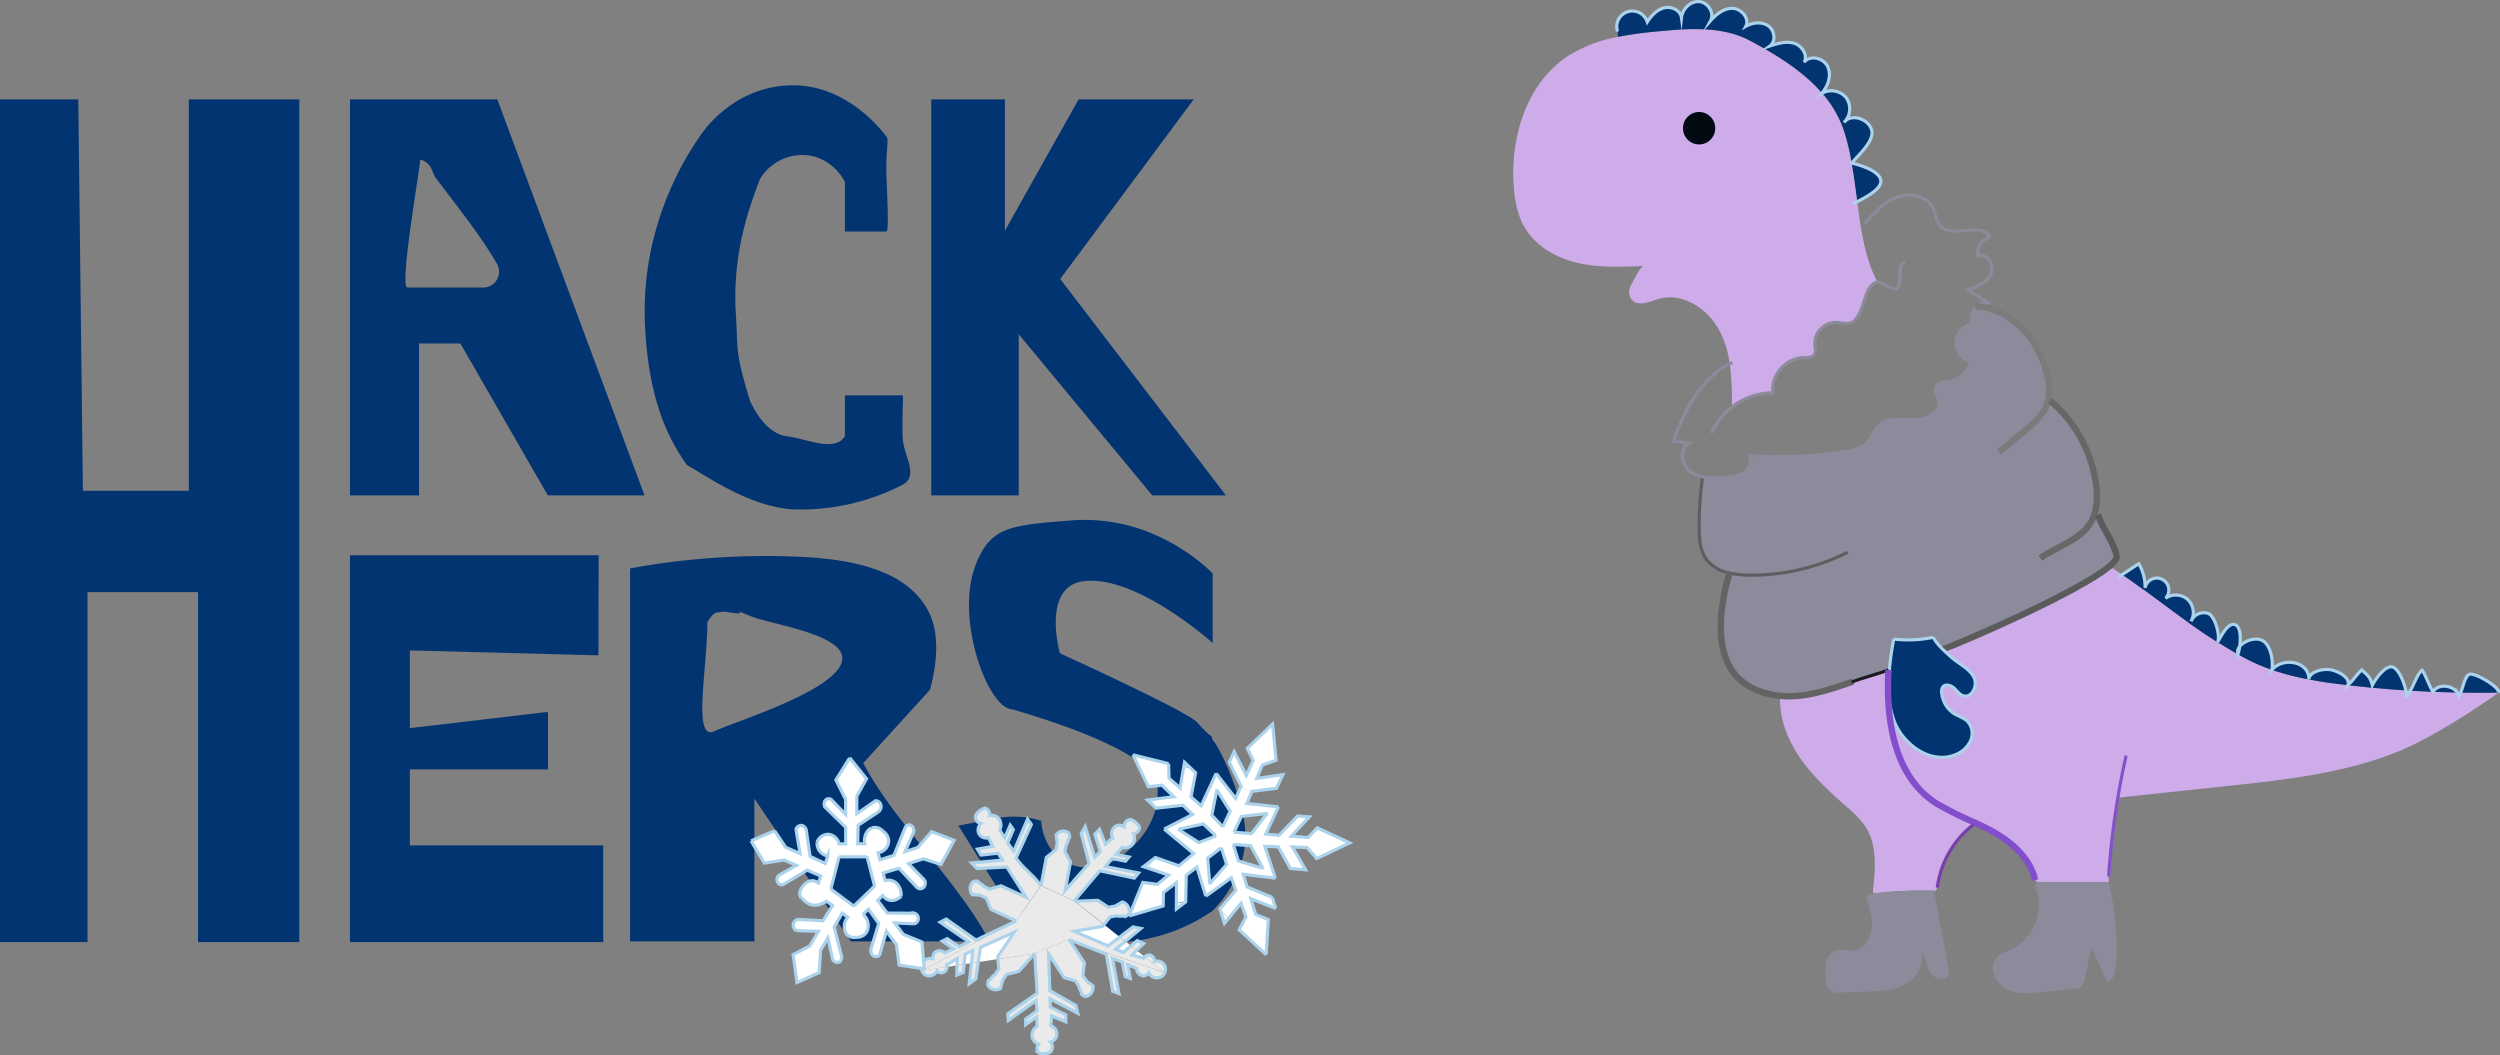 <svg id="Layer_1" data-name="Layer 1" xmlns="http://www.w3.org/2000/svg" viewBox="0 0 786.81 332.11"><rect x="0" y="0" width="786.81" height="332.11" fill="#808080" stroke="none"/><defs><style>.cls-1{fill:#033472;}.cls-2,.cls-4{fill:#fff;}.cls-2{stroke:#000;}.cls-10,.cls-11,.cls-12,.cls-13,.cls-14,.cls-15,.cls-16,.cls-17,.cls-18,.cls-19,.cls-2,.cls-5{stroke-miterlimit:10;}.cls-3{fill:#eaeaea;}.cls-10,.cls-11,.cls-12,.cls-13,.cls-14,.cls-15,.cls-16,.cls-17,.cls-18,.cls-19,.cls-5{fill:none;}.cls-5{stroke:#acd3ec;}.cls-6{fill:#1b1464;}.cls-7{fill:#ceacea;}.cls-8{fill:#acd3ec;}.cls-9{fill:#8b8b9b;}.cls-10{stroke:#8b8b9b;}.cls-11{stroke:#5e5e60;}.cls-12{stroke:#636363;}.cls-12,.cls-13,.cls-14,.cls-15,.cls-17{stroke-width:2px;}.cls-13{stroke:#7b7b7c;}.cls-14{stroke:#676768;}.cls-15{stroke:#5b5b5b;}.cls-16{stroke:#1b1b20;}.cls-17{stroke:#824ecc;}.cls-18{stroke:#783faa;}.cls-19{stroke:#8650cc;}.cls-20{fill:#010911;}</style></defs><title>Logo</title><polygon class="cls-1" points="0 31.28 0 296.5 27.54 296.5 27.54 186.36 62.32 186.36 62.32 296.5 94.2 296.5 94.2 31.28 59.42 31.28 59.42 154.47 26.09 154.47 24.64 31.28 0 31.28"/><path class="cls-1" d="M313.74,73.54H267.37V198.18H289.1V150.35h13l27.54,47.83h30.43Zm-4.5,59.21H285.46c-2.71,0,4-37.55,4-40.25h0c0-5.17-2.55-3.11,0,0a5.19,5.19,0,0,1,3.65,3.14c.3.73.62,1.45.94,2.16,6.66,9,13.87,17.71,19.55,27.43A5,5,0,0,1,309.24,132.76Z" transform="translate(-157.22 -42.26)"/><polygon class="cls-1" points="293.09 31.28 293.09 155.92 320.62 155.92 320.62 105.2 362.65 155.92 385.84 155.92 333.67 87.81 375.69 31.28 339.46 31.28 316.27 72.59 316.27 31.28 293.09 31.28"/><polygon class="cls-1" points="110.14 187.81 110.14 296.5 189.85 296.5 189.85 266.07 128.99 266.07 128.99 242.15 172.46 242.15 172.46 224.04 128.99 229.15 128.99 204.7 188.34 206.26 188.41 174.76 110.14 174.76 110.14 187.81"/><path class="cls-1" d="M428.9,282.41l21-23.05c1.47-5.39,3.67-16-.18-24.1-6.92-14.47-26.6-17.19-41.73-17.81a236.74,236.74,0,0,0-52.47,3.7V338.54h39.13V293.61L425,338.54h43.68C458.9,319.83,438.73,301.12,428.9,282.41Zm-46.9-10c-9.08,4.08,2-36.7-4.05-45.07-5.54-7.68-3,25.76-2.35,16.56.09-1.33-1.34,10-.6,9.2-.36-3.09,4.74-19,8.49-18.08a5.83,5.83,0,0,1,2.64-.14c8.86,1.6-.92-2.08,7.45,1.34,6.23,2.54,28.89,5.61,28.73,13.26C422.13,259,389.7,268.94,382,272.4Z" transform="translate(-157.22 -42.26)"/><path class="cls-1" d="M436.93,224.27" transform="translate(-157.22 -42.26)"/><path class="cls-1" d="M423.13,115.14h13.11c.63-.44.4-7,0-16.57-.36-8.7.85-12.66,0-13.25C434.8,83.37,424,69.18,406.94,69.11c-19.2-.08-29.15,15.5-29.58,16.21-5.06,7.34-18.3,28.66-17.18,58.36,1,25.44,8,37.44,13.27,45,5.35,2.78,20,13.62,34.44,13.92a69.69,69.69,0,0,0,33.4-7.78c5.38-2.9.1-9.33,0-15.24-.15-9.08.34-12.71,0-12.89H423.13v12.89c-3.31,5.17-12.18.69-18.13,0-7.28-.85-11.23-10.26-11.68-11-4.86-15.84-3.78-15.9-4.51-27.68-1.16-18.58,4.14-33.4,7.63-42.35a15.53,15.53,0,0,1,15.27-7.37c7.68,1.07,11.14,7.74,11.42,8.29Z" transform="translate(-157.22 -42.26)"/><path class="cls-1" d="M538.87,244.65V222.73c-2.39-2.4-19.08-18.58-44.27-16.69-20,1.5-25.21,2.29-29.89,12.91-7.47,17,3.31,46.46,11.16,46.56.66.34,44.64,12.1,45.63,24.37.95,11.78-8,19-8.68,19.55-6,6.26-15,7.53-21.08,3.67-6.27-4-6.79-11.64-6.84-12.51a28.28,28.28,0,0,0-13.82-.82l-12.23,2.33,14.54,23.3c4.23,3,16,12.31,29.51,13.37a56.19,56.19,0,0,0,36-9.9c1.27-1.23,12.32-12.36,9.92-28-1.53-10-7.86-23.81-10.1-25.89,0-1.52,0,0-4.72-5.36-3.07-3.49-43.21-21.76-43.21-21.76s-5.93-20.95,7.49-22.68C514.28,223.1,537.6,243.39,538.87,244.65Z" transform="translate(-157.22 -42.26)"/><path class="cls-2" d="M274.17,450" transform="translate(-157.22 -42.26)"/><path class="cls-3" d="M523.8,348.42h0a2.8,2.8,0,0,1-5.06,0,2.29,2.29,0,0,1-1.65,1A2.51,2.51,0,0,1,514.9,347l-2.77-1.17.82,4.4-1.64-.64-.85-4.58-3.12-1.12L509.4,355l-2-.76-2-11.65-11.7-4.6,30,10.42,0,0Z" transform="translate(-157.22 -42.26)"/><path class="cls-3" d="M523.75,346.1a3,3,0,0,1,0,2.32l0,0-6.28-5a1.75,1.75,0,0,1,1.58-.56,1.87,1.87,0,0,1,1.46,2A2.77,2.77,0,0,1,523.75,346.1Z" transform="translate(-157.22 -42.26)"/><path class="cls-4" d="M523.8,348.42v0l0,0Z" transform="translate(-157.22 -42.26)"/><path class="cls-3" d="M523.76,348.4l-30-10.42-.07-.1-10.8,4.47L471.3,344.1l-.07-.75,5.24-7.7-10.67,4.76q-.34,2.32-.68,4.63l-2.17.33.42-3.89-2.42,1.07-.29,3.17-2.23.34.05-2.08-3.35,2a1.88,1.88,0,0,1,.09.58l-7.85,1.2L477,332.11,484.85,321l10.55,4.86,9.23,7.34-.46.58-8.89,1.56,10.67,4.56,3.63-2.77,1.74,1.38-3,2.44,2.42,1,2.37-2,1.78,1.42-1.46,1.43,3.68,1.09a2.09,2.09,0,0,1,.33-.48Z" transform="translate(-157.22 -42.26)"/><path class="cls-4" d="M514.92,341.38l2.56,2a2.09,2.09,0,0,0-.33.48l-3.68-1.09Z" transform="translate(-157.22 -42.26)"/><polygon class="cls-3" points="359.89 296.97 357.7 299.12 355.92 297.7 357.87 296.04 359.89 296.97"/><path class="cls-3" d="M516.26,334.41l-4.95,4.1-1.74-1.38,4.19-3.19Z" transform="translate(-157.22 -42.26)"/><polygon class="cls-4" points="355.92 297.7 353.55 299.74 351.13 298.69 354.09 296.25 355.92 297.7"/><path class="cls-3" d="M515.56,317.09l-1.34,1.62-10.87-2.32-8,9.46L484.85,321h0l1.68-8.91,3-2.36.41-2.17L489.6,305a2.81,2.81,0,0,1,2.94-1.11c1.1.28,1.18.72,1.36,1.89-.63.61-.5,1.73-1.13,2.34l-.41,2.17,1.78,3.3-1.68,8.91L500,314l-2.5-9.42,1.27-2.19,3,9.7,1.73-1.91-1.73-5.35,1.5-1.57,1.86,4.67,2.26-2a2.86,2.86,0,0,1,.82-3.59,2.48,2.48,0,0,1,2.75.1,2.29,2.29,0,0,1,1.77-2.25c1.12-.18,3.12,1.85,3.11,2.58a2,2,0,0,1-1.86,1.88,3.44,3.44,0,0,1-.07,2.94,3,3,0,0,1-3.48,1.36l-2,2.21,4.13.81-1.11,1.32-4.3-.84-2,2.55Z" transform="translate(-157.22 -42.26)"/><path class="cls-3" d="M512.58,328.62c.16,1.21-.23,1.45-1.25,2.05-.81-.41-1.79.13-2.6-.28l-2.16.38-1.93,2.41-9.23-7.34,7.32-.29,3.31,2.18,2.16-.38,2.25-1.3A3.08,3.08,0,0,1,512.58,328.62Z" transform="translate(-157.22 -42.26)"/><path class="cls-4" d="M509.57,337.12l-3.63,2.77-10.67-4.56,8.89-1.56.46-.58Z" transform="translate(-157.22 -42.26)"/><path class="cls-3" d="M493.71,338l4.82,7.34L498,349.2,499.2,351l2,1.52a3,3,0,0,1-1.32,3c-1,.63-1.32.37-2.25-.31,0-.9-.83-1.57-.8-2.47l-1.19-1.81-3.51-1-4.89-7.44.39,11.52,8.2,4.69.6,2.47-8.72-4.55.07,2.61,4.88,2.43,0,2.21L488.17,362l-.24,3.07a2.76,2.76,0,0,1,1.87,3.11,2.66,2.66,0,0,1-2,2,2.35,2.35,0,0,1,.29,2.88c-.66,1-3.47,1-4,.52a2.06,2.06,0,0,1,0-2.69,3.18,3.18,0,0,1-2-2.09,3.28,3.28,0,0,1,1.54-3.53c0-1-.08-2-.12-3l-3.48,2.5L480,363l3.62-2.6-.31-3.28-8.77,6.32-.16-2.12,9.28-6.47q-.41-6.25-.82-12.49l10.8-4.47Z" transform="translate(-157.22 -42.26)"/><path class="cls-3" d="M482.85,342.34l-5,5.64-3.83.95-1.27,1.87-.7,2.58a2.92,2.92,0,0,1-3.25-.19c-.94-.73-.83-1.18-.52-2.36.85-.31,1.18-1.42,2-1.73l1.27-1.87-.28-3.12Z" transform="translate(-157.22 -42.26)"/><path class="cls-3" d="M484.85,321,477,332.11l-7.92-3.65-1.49-3.58-1.92-.89-2.48-.19a3.05,3.05,0,0,1-.35-3.23c.51-1.06,1-1,2.08-1,.42.77,1.5.88,1.92,1.66l1.92.89,3.5-1.08,7.92,3.65-6.09-9.56-9.38.49-1.74-1.77,9.76-.9-1.37-2.17-5.4.59-1.12-1.87,4.8-.87-1.33-2.73a2.6,2.6,0,0,1-3.16-1.62,2.79,2.79,0,0,1,.74-2.78,2.24,2.24,0,0,1-1.68-2.28c.09-1.17,2.45-2.77,3.14-2.6a2,2,0,0,1,1.31,2.31,3,3,0,0,1,2.72.71,3.3,3.3,0,0,1,.45,3.83l1.6,2.48,1.73-4,1,1.42-1.8,4.18,1.9,2.61,4.36-10.13,1.2,1.71L477,312.3c2.32,3.38,5.48,5.32,7.8,8.69h0Z" transform="translate(-157.22 -42.26)"/><path class="cls-4" d="M476.47,335.65l-5.24,7.7.07.75-6.18.94q.34-2.32.68-4.63Z" transform="translate(-157.22 -42.26)"/><path class="cls-3" d="M477,332.11l-29.6,15.63h-.07a3.24,3.24,0,0,1,1.08-3.35,2.9,2.9,0,0,1,2.46-.43,2.49,2.49,0,0,1,.5-1.91,2.4,2.4,0,0,1,3.25.05l2.77-1.25-3.59-2.45,1.59-.77,3.73,2.55,3-1.54-9-6.18,1.93-1,9.36,6.62Z" transform="translate(-157.22 -42.26)"/><path class="cls-3" d="M465.12,345c-.26,1.78-.52,3.56-.78,5.33l-2.1,1.53.71-6.53Z" transform="translate(-157.22 -42.26)"/><polygon class="cls-4" points="306.15 299.22 305.73 303.11 303.44 303.46 303.73 300.29 306.15 299.22"/><polygon class="cls-3" points="303.44 303.46 303.19 306.07 301.13 306.93 301.21 303.8 303.44 303.46"/><path class="cls-4" d="M458.48,344l-.05,2.08-3.21.49a1.88,1.88,0,0,0-.09-.58Z" transform="translate(-157.22 -42.26)"/><path class="cls-3" d="M455.22,346.55a1.9,1.9,0,0,1-.73,1.56,1.77,1.77,0,0,1-2.38-.28,2.83,2.83,0,0,1-3.17,1.51,2.75,2.75,0,0,1-1.62-1.58l0,0Z" transform="translate(-157.22 -42.26)"/><path class="cls-4" d="M447.37,347.75l0,0h0Z" transform="translate(-157.22 -42.26)"/><path class="cls-5" d="M484.85,321l1.68-8.91,3-2.36.41-2.17L489.6,305a2.81,2.81,0,0,1,2.94-1.11c1.1.28,1.18.72,1.36,1.89-.63.61-.5,1.73-1.13,2.34l-.41,2.17,1.78,3.3-1.68,8.91L500,314l-2.5-9.42,1.27-2.19,3,9.7,1.73-1.91-1.73-5.35,1.5-1.57,1.86,4.67,2.26-2a2.86,2.86,0,0,1,.82-3.59,2.48,2.48,0,0,1,2.75.1,2.29,2.29,0,0,1,1.77-2.25c1.12-.18,3.12,1.85,3.11,2.58a2,2,0,0,1-1.86,1.88,3.44,3.44,0,0,1-.07,2.94,3,3,0,0,1-3.48,1.36l-2,2.21,4.13.81-1.11,1.32-4.3-.84-2,2.55,10.41,2-1.34,1.62-10.87-2.32-8,9.46" transform="translate(-157.22 -42.26)"/><path class="cls-5" d="M523.83,348.43a2.8,2.8,0,0,1-5.06,0,2.29,2.29,0,0,1-1.65,1A2.51,2.51,0,0,1,514.9,347l-2.77-1.17.82,4.4-1.64-.64-.85-4.58-3.12-1.12L509.4,355l-2-.76-2-11.65-11.7-4.6" transform="translate(-157.22 -42.26)"/><path class="cls-5" d="M523.8,348.44v0a3,3,0,0,0,0-2.32,2.77,2.77,0,0,0-3.24-1.28,1.87,1.87,0,0,0-1.46-2,1.75,1.75,0,0,0-1.58.56,2.09,2.09,0,0,0-.33.48l-3.68-1.09,1.46-1.43,2.19-2.15-2-.93L513.14,340l-2.37,2-2.42-1,3-2.44,4.95-4.1-2.5-.48-4.19,3.19-3.63,2.77-10.67-4.56,8.89-1.56.46-.58,1.93-2.41,2.16-.38c.81.41,1.79-.13,2.6.28,1-.61,1.41-.84,1.25-2.05a3.08,3.08,0,0,0-2.13-2.56l-2.25,1.3-2.16.38-3.31-2.18-7.32.29" transform="translate(-157.22 -42.26)"/><path class="cls-5" d="M493.64,337.88l.07.1,4.82,7.34L498,349.2,499.2,351l2,1.52a3,3,0,0,1-1.32,3c-1,.63-1.32.37-2.25-.31,0-.9-.83-1.57-.8-2.47l-1.19-1.81-3.51-1-4.89-7.44.39,11.52,8.2,4.69.6,2.47-8.72-4.55.07,2.61,4.88,2.43,0,2.21L488.17,362l-.24,3.07a2.76,2.76,0,0,1,1.87,3.11,2.66,2.66,0,0,1-2,2,2.35,2.35,0,0,1,.29,2.88c-.66,1-3.47,1-4,.52a2.06,2.06,0,0,1,0-2.69,3.18,3.18,0,0,1-2-2.09,3.28,3.28,0,0,1,1.54-3.53c0-1-.08-2-.12-3l-3.48,2.5L480,363l3.62-2.6-.31-3.28-8.77,6.32-.16-2.12,9.28-6.47q-.41-6.25-.82-12.49" transform="translate(-157.22 -42.26)"/><path class="cls-5" d="M447.3,347.78a3.24,3.24,0,0,1,1.08-3.35,2.9,2.9,0,0,1,2.46-.43,2.49,2.49,0,0,1,.5-1.91,2.4,2.4,0,0,1,3.25.05l2.77-1.25-3.59-2.45,1.59-.77,3.73,2.55,3-1.54-9-6.18,1.93-1,9.36,6.62,12.62-6" transform="translate(-157.22 -42.26)"/><path class="cls-5" d="M447.32,347.75h0a2.75,2.75,0,0,0,1.62,1.58,2.83,2.83,0,0,0,3.17-1.51,1.77,1.77,0,0,0,2.38.28,1.9,1.9,0,0,0,.73-1.56,1.88,1.88,0,0,0-.09-.58l3.35-2-.05,2.08-.08,3.13,2.07-.85.24-2.61.29-3.17,2.42-1.07-.42,3.89-.71,6.53,2.1-1.53c.26-1.78.52-3.56.78-5.33q.34-2.32.68-4.63l10.67-4.76-5.24,7.7.07.75.28,3.12-1.27,1.87c-.85.31-1.18,1.42-2,1.73-.31,1.18-.41,1.63.52,2.36a2.92,2.92,0,0,0,3.25.19l.7-2.58,1.27-1.87,3.83-.95,5-5.64" transform="translate(-157.22 -42.26)"/><path class="cls-5" d="M477,332.11l-7.92-3.65-1.49-3.58-1.92-.89-2.48-.19a3.05,3.05,0,0,1-.35-3.23c.51-1.06,1-1,2.08-1,.42.77,1.5.88,1.92,1.66l1.92.89,3.5-1.08,7.92,3.65-6.09-9.56-9.38.49-1.74-1.77,9.76-.9-1.37-2.17-5.4.59-1.12-1.87,4.8-.87-1.33-2.73a2.6,2.6,0,0,1-3.16-1.62,2.79,2.79,0,0,1,.74-2.78,2.24,2.24,0,0,1-1.68-2.28c.09-1.17,2.45-2.77,3.14-2.6a2,2,0,0,1,1.31,2.31,3,3,0,0,1,2.72.71,3.3,3.3,0,0,1,.45,3.83l1.6,2.48,1.73-4,1,1.42-1.8,4.18,1.9,2.61,4.36-10.13,1.2,1.71L477,312.3c2.32,3.38,5.48,5.32,7.8,8.69h0" transform="translate(-157.22 -42.26)"/><polygon class="cls-4" points="424.77 265.28 414.41 270.21 411.37 266.74 406.72 266.54 410.91 273.73 406.1 273.35 402.31 266.53 401.82 266.51 401.97 262.82 402.55 262.87 408.38 256.8 412.09 257.09 406.43 263.17 411.66 263.58 414.57 260.55 424.77 265.28"/><polygon class="cls-6" points="397.61 273.52 397.24 273.22 397.49 273.29 397.61 273.52"/><polygon class="cls-6" points="397.54 273.31 397.49 273.29 397.46 273.24 397.54 273.31"/><polygon class="cls-4" points="386.68 289 385.35 290.61 384.04 286.43 386.68 289"/><polygon class="cls-4" points="403.75 243.79 401.75 248.08 394 249.06 393.86 249.38 390.56 247.6 390.62 247.48 386.87 239.86 388.42 236.55 392.23 244.02 394.41 239.34 392.54 235.53 400.51 227.87 401.63 239.26 397.3 240.78 395.52 245 403.75 243.79"/><path class="cls-4" d="M541.63,309.1l-1.24,3.74,1.23-3.78-4.33,3.3.65,7.84-.12.35,5.45-6.22Zm4-5,3.43-1.9-3.45,1.95,5.5.43,4.81-6.19.32-.18-8.31,1Zm10.78,27.56-.68,11-8.37-8.13,2-3.72-1.54-4.35-3.9,4.73-2.64-2.57-.12-.38,5-5.85-1.42-4-8,5.8-2.87-9.14-3.32,2.53-.17,8.25-2.92.75,0-6.67-4.12,3.14-.09,4.21-10.69,3.16L516.88,320l4.58.61,3.55-2.92-6.37-2.13,1-2.48,1.22-.93,7.39,2.64,4.65-3.85-9.29-7.73,8.94-4.59-3.07-2.91-8.46.93-.32-.3-1-2.43,7-.88-3.8-3.61-4.23.47-4.88-10,11.26,2.8.12,4.56,3.49,3.08,1.15-6.67L532,284l1.51,1.43L532,293.05l3.18,2.79L540,285.67l6.1,7.84,1.7-3.65,3.3,1.77-1.47,3.53,10,1-4,8.61,3.63.29-.16,3.69-3.73-.15,3.31,10-10.14-1.24,1.26,4,7.9,3.28,1.11,3.52-7.85-3.12,1.56,5Zm-1.93-16.22.37.3-.13-.23.05,0-.08-.06-3.85-7.06-5.5-.43,1.64,5.22Zm-12.38-13,2.29-4.92L540.28,291l-.05-.32,0,.18-.11-.17.06.38-1.56,7.71Zm-7.54,4.94,5.38-2.07-4-3.8-7.89,1.7Z" transform="translate(-157.22 -42.26)"/><polygon class="cls-4" points="373.16 283.68 373.16 283.85 370.23 286.08 370.24 284.44 373.16 283.68"/><polygon class="cls-6" points="383.01 248.45 383.06 248.77 382.97 248.63 383.01 248.45"/><polygon class="cls-6" points="382.97 248.63 382.93 248.84 382.87 248.46 382.97 248.63"/><polygon class="cls-4" points="362.42 270.8 361.42 273.28 359.86 272.76 362.42 270.8"/><polygon class="cls-4" points="374.78 241.78 372.55 241.33 372.8 239.9 374.78 241.78"/><polygon class="cls-4" points="362.47 251.62 363.5 254.06 361.12 251.79 362.47 251.62"/><polyline class="cls-5" points="382.76 243.41 388.86 251.25 390.56 247.6 390.62 247.48 386.87 239.86 388.42 236.55 392.23 244.02 394.41 239.34 392.54 235.53 400.51 227.87 401.63 239.26 397.3 240.78 395.52 245 403.75 243.79 401.75 248.08 394 249.06 393.86 249.38 392.39 252.9 402.35 253.93"/><polyline class="cls-5" points="383.06 248.77 387.15 255.31 384.86 260.23"/><line class="cls-5" x1="382.87" y1="248.46" x2="382.97" y2="248.63"/><polyline class="cls-5" points="388.39 261.88 390.69 256.96 399 255.98"/><polyline class="cls-5" points="402.35 253.93 398.34 262.54 401.97 262.82 402.55 262.87 408.38 256.8 412.09 257.09 406.43 263.17 411.66 263.58 414.57 260.55 424.77 265.28 414.41 270.21 411.37 266.74 406.72 266.54 410.91 273.73 406.1 273.35 402.31 266.53 401.82 266.51 398.09 266.36 401.39 276.39"/><polyline class="cls-5" points="398.77 256.05 398.68 256.16 393.87 262.35 388.37 261.92"/><line class="cls-5" x1="397.49" y1="273.29" x2="397.61" y2="273.52"/><polyline class="cls-5" points="388.12 265.75 393.62 266.18 397.46 273.24"/><polyline class="cls-5" points="398.49 300.48 389.98 292.62 390.13 292.34 392.13 288.62 390.59 284.26 386.68 289 385.35 290.61 384.04 286.43 383.92 286.05 388.96 280.2 387.54 276.24 379.52 282.04"/><polyline class="cls-5" points="401.51 285.95 393.66 282.84 395.22 287.8 399.17 289.44 398.49 300.48"/><polyline class="cls-5" points="401.39 276.39 391.25 275.15 392.51 279.15 400.41 282.43"/><line class="cls-5" x1="400.41" y1="282.43" x2="401.51" y2="285.95"/><polyline class="cls-5" points="397.54 273.31 397.49 273.29 397.24 273.22 389.76 270.97 388.12 265.75"/><polyline class="cls-5" points="384.41 266.84 386.05 272.06 380.6 278.28"/><polyline class="cls-5" points="355.38 288.27 359.66 277.72 364.25 278.33 367.79 275.41 361.42 273.28 359.86 272.76 362.42 270.8 363.64 269.87 371.04 272.51 375.69 268.66 366.4 260.93"/><polyline class="cls-5" points="379.52 282.04 376.66 272.9 373.34 275.43 373.16 283.68 373.16 283.85 370.23 286.08 370.24 284.44 370.28 277.76 366.16 280.9 366.07 285.11 355.38 288.27"/><polyline class="cls-5" points="380.73 278.08 380.72 277.93 380.07 270.09 384.39 266.79"/><polyline class="cls-5" points="382.7 263.1 377.32 265.17 370.81 261"/><polyline class="cls-5" points="367.8 240.36 367.92 244.92 371.41 248 372.55 241.33 372.8 239.9 374.78 241.78 376.29 243.22 374.83 250.79 378.01 253.59 382.76 243.41"/><line class="cls-5" x1="356.54" y1="237.56" x2="367.8" y2="240.36"/><polyline class="cls-5" points="366.4 260.93 375.34 256.34 372.27 253.43 363.81 254.36 363.5 254.06 361.12 251.79 362.47 251.62 369.45 250.74 365.65 247.13 361.42 247.6 356.54 237.56"/><polyline class="cls-5" points="370.81 261 378.7 259.3 382.7 263.1"/><polyline class="cls-5" points="384.86 260.23 381.37 256.55 382.93 248.84 382.97 248.63 383.01 248.45"/><path class="cls-4" d="M425.93,327.44l0,0,6.53-6.3-2.37-9.2h-8.82l-2.6,10.15Zm-9.11-33.15a1.44,1.44,0,0,1,2-.47l4.54,4.72v-4.72l-3.07-6.14,4.33-6.93,5.3,6.61-3.07,5.51v5.51l5.86-4.09a1.67,1.67,0,0,1,1.67,1.1,2.05,2.05,0,0,1-.7,2.36L427.29,302l-.14,5.83h2.23c-.46-2.3.63-4.46,2.23-5a3.26,3.26,0,0,1,3.39,1,4,4,0,0,1,1.91,2.93,3.85,3.85,0,0,1-3.35,3.91l.58,2.27,4.42-1.45,3.56-8.76a1.51,1.51,0,0,1,1.35-.85,1.92,1.92,0,0,1,1.33,2.23l-2.75,6.24,4-1.32,4.37-5,7.1,2.75-4.15,7.59-5.55-1.79-4.69,1.54,5.12,5.21a2.07,2.07,0,0,1-.34,2.26,1.56,1.56,0,0,1-2.34-.24l-5.41-5.77-5,1.47.62,2.42a3.75,3.75,0,0,1,3.47.7,4.82,4.82,0,0,1,1.53,4.27c-.14.14-2,1.84-4,1.09a4,4,0,0,1-1.78-1.38l-1.59,1.53,3,4,8.54.05a1.66,1.66,0,0,1,1.25,1.49,1.72,1.72,0,0,1-1.26,1.84l-6.17-.26,2.72,3.59,5.87,2.42.7,8.44L440.2,346l-.84-6.44-3.17-4.19-2.1,7.41a1.55,1.55,0,0,1-1.91.39,2,2,0,0,1-.83-2.31l2.43-7.94-3.25-4.53-1.7,1.64a4.58,4.58,0,0,1,1.2,5.47,3.42,3.42,0,0,1-3.16,1.72,3.25,3.25,0,0,1-3.14-.83,4.4,4.4,0,0,1,.3-5.43l-1.75-1.3L419.76,334l2.34,9.27a1.87,1.87,0,0,1-.53,1.64,1.6,1.6,0,0,1-2.3-.72l-1.5-6.76-2.3,3.95-.42,7-7,3.11-1.21-8.81,5.25-2.7,2.68-4.61-6.89-.21a1.93,1.93,0,0,1-1-2,1.73,1.73,0,0,1,1.92-1.53l7.43.42,3-4.78-1.87-1.38a6.77,6.77,0,0,1-3.8,1.27c-2.1,0-3.6-1.89-4.15-2.3-.85-1.66-.33-2.56.73-3.9,1.23-1.56,3.08-2.12,4.74-.84l.75-2.2-4.3-1.86-7.53,4.55A1.44,1.44,0,0,1,402,320a1.9,1.9,0,0,1,.33-2.3l5.54-3.09-3.91-1.69-6.18,1-4.18-7L401,303.7l3.46,5.21,4.56,2-1.28-7.64a1.73,1.73,0,0,1,1.6-1.24,1.76,1.76,0,0,1,1.62,1.46l1.21,8.29,4.77,2.24.8-2.35a4.08,4.08,0,0,1-3.37-4.16,3.72,3.72,0,0,1,3.75-2.63,3.86,3.86,0,0,1,3.21,3h2.09v-5.2l-6.46-6.3A1.91,1.91,0,0,1,416.82,294.29Z" transform="translate(-157.22 -42.26)"/><path class="cls-5" d="M431.62,302.79a3.26,3.26,0,0,1,3.39,1" transform="translate(-157.22 -42.26)"/><path class="cls-5" d="M424.64,280.75l5.3,6.61-3.07,5.51v5.51l5.86-4.09a1.67,1.67,0,0,1,1.67,1.1,2.05,2.05,0,0,1-.7,2.36" transform="translate(-157.22 -42.26)"/><path class="cls-5" d="M435,303.79a4,4,0,0,1,1.91,2.93,3.85,3.85,0,0,1-3.35,3.91l.58,2.27,4.42-1.45,3.56-8.76a1.51,1.51,0,0,1,1.35-.85,1.92,1.92,0,0,1,1.33,2.23l-2.75,6.24,4-1.32,4.37-5,7.1,2.75-4.15,7.59-5.55-1.79-4.69,1.54,5.12,5.21a2.07,2.07,0,0,1-.34,2.26,1.56,1.56,0,0,1-2.34-.24l-5.41-5.77-5,1.47.62,2.42a3.75,3.75,0,0,1,3.47.7,4.82,4.82,0,0,1,1.53,4.27" transform="translate(-157.22 -42.26)"/><polyline class="cls-5" points="272.86 269.52 272.89 269.65 275.26 278.86 275.31 279.05"/><path class="cls-5" d="M440.82,324.38c-.14.14-2,1.84-4,1.09a4,4,0,0,1-1.78-1.38l-1.59,1.53,3,4,8.54.05a1.66,1.66,0,0,1,1.25,1.49,1.72,1.72,0,0,1-1.26,1.84l-6.17-.26,2.72,3.59,5.87,2.42.7,8.44L440.2,346l-.84-6.44-3.17-4.19-2.1,7.41a1.55,1.55,0,0,1-1.91.39,2,2,0,0,1-.83-2.31l2.43-7.94-3.25-4.53-1.7,1.64a4.58,4.58,0,0,1,1.2,5.47,3.42,3.42,0,0,1-3.16,1.72" transform="translate(-157.22 -42.26)"/><polyline class="cls-5" points="275.42 278.71 275.26 278.86 268.73 285.15"/><path class="cls-5" d="M426.89,337.2a3.25,3.25,0,0,1-3.14-.83,4.4,4.4,0,0,1,.3-5.43l-1.75-1.3L419.76,334l2.34,9.27a1.87,1.87,0,0,1-.53,1.64,1.6,1.6,0,0,1-2.3-.72l-1.5-6.76-2.3,3.95-.42,7-7,3.11-1.21-8.81,5.25-2.7,2.68-4.61-6.89-.21a1.93,1.93,0,0,1-1-2,1.73,1.73,0,0,1,1.92-1.53l7.43.42,3-4.78-1.87-1.38a6.77,6.77,0,0,1-3.8,1.27c-2.1,0-3.6-1.89-4.15-2.3" transform="translate(-157.22 -42.26)"/><polyline class="cls-5" points="268.81 285.26 268.71 285.18 261.47 279.81"/><path class="cls-5" d="M433.71,297.75,427.29,302l-.14,5.83h2.23c-.46-2.3.63-4.46,2.23-5" transform="translate(-157.22 -42.26)"/><path class="cls-5" d="M414.33,307.47a3.72,3.72,0,0,1,3.75-2.63,3.86,3.86,0,0,1,3.21,3h2.09v-5.2l-6.46-6.3a1.91,1.91,0,0,1-.1-2,1.44,1.44,0,0,1,2-.47l4.54,4.72v-4.72l-3.07-6.14,4.33-6.93" transform="translate(-157.22 -42.26)"/><line class="cls-5" x1="264.07" y1="269.66" x2="272.86" y2="269.66"/><path class="cls-5" d="M401,303.7l3.46,5.21,4.56,2-1.28-7.64a1.73,1.73,0,0,1,1.6-1.24,1.76,1.76,0,0,1,1.62,1.46l1.21,8.29,4.77,2.24.8-2.35a4.08,4.08,0,0,1-3.37-4.16" transform="translate(-157.22 -42.26)"/><line class="cls-5" x1="236.37" y1="264.65" x2="243.74" y2="261.44"/><path class="cls-5" d="M409.33,324.9c-.85-1.66-.33-2.56.73-3.9,1.23-1.56,3.08-2.12,4.74-.84l.75-2.2-4.3-1.86-7.53,4.55A1.44,1.44,0,0,1,402,320a1.9,1.9,0,0,1,.33-2.3l5.54-3.09-3.91-1.69-6.18,1-4.18-7" transform="translate(-157.22 -42.26)"/><line class="cls-5" x1="261.47" y1="279.81" x2="264.07" y2="269.66"/><path class="cls-7" d="M825.11,223.1c2.21,1.49,4.48,3.1,6.79,4.77,4.57,3.32,9.23,6.86,13.77,10.12,3.25,2.33,6.44,4.53,9.47,6.38,2.12,1.3,4.25,2.61,6.42,3.83,1.72,1,3.47,1.89,5.27,2.72s3.59,1.53,5.42,2.17a81.87,81.87,0,0,0,11.64,3c4.06.78,8.17,1.33,12.27,1.81q3.8.44,7.61.8,5.29.5,10.61.84a6.94,6.94,0,0,1,.15,1.7,5.62,5.62,0,0,0,1.26-1.61q3.6.22,7.2.36,3.81.15,7.64.23a3.47,3.47,0,0,1,.47,1,4,4,0,0,0,.56-1q5.91.1,11.83,0c2.13-1.28-17.69,12.94-31.39,18.51-18.2,7.39-38.1,9.21-57.62,11.3l-30.35,3.25-.35-.06a244.55,244.55,0,0,0-2.92,24.84v1.8H798.35l-.64-.68c-1.47-6.59-6.91-11.58-12.75-14.93-2-1.17-4.17-2.2-6.31-3.19a111.52,111.52,0,0,1-11.73-5.84c-12.26-7.54-15.73-23.26-15.5-37.95h.16a31.86,31.86,0,0,0,1.66,11.6c2.85,7.75,11.66,14,19.32,10.9a8.55,8.55,0,0,0,4.88-4.53,5.64,5.64,0,0,0-1.3-6.28,20.25,20.25,0,0,0-3.43-1.85,8.78,8.78,0,0,1-4.41-6.92,2.51,2.51,0,0,1,.38-1.79c.82-1,2.52-.53,3.49.36s1.76,2.11,3,2.46c2.69.75,4.53-3.26,3.3-5.77s-3.94-3.85-6.13-5.59a46.19,46.19,0,0,1-3.71-3.31h0c4.8-1.61,42.67-17.9,52.42-26.1C822.4,221.3,823.74,222.17,825.11,223.1Z" transform="translate(-157.22 -42.26)"/><path class="cls-1" d="M934.61,254.42c1.81-.29,9.57,4.13,8.88,5.82q-5.91.1-11.83,0C932.5,258.23,933.11,254.66,934.61,254.42Z" transform="translate(-157.22 -42.26)"/><path class="cls-8" d="M930.62,260.23h1a4,4,0,0,1-.56,1A3.47,3.47,0,0,0,930.62,260.23Z" transform="translate(-157.22 -42.26)"/><path class="cls-1" d="M923,260c1.44-2.65,6-2.2,7.64.23Q926.8,260.16,923,260Z" transform="translate(-157.22 -42.26)"/><path class="cls-1" d="M919.5,253.17c1,1.17,2.53,5.66,3.48,6.83q-3.6-.14-7.2-.36C917,257.51,918.1,254.25,919.5,253.17Z" transform="translate(-157.22 -42.26)"/><path class="cls-8" d="M914.37,259.55l1.41.09a5.62,5.62,0,0,1-1.26,1.61A6.94,6.94,0,0,0,914.37,259.55Z" transform="translate(-157.22 -42.26)"/><path class="cls-1" d="M910.23,252.17c1.81.51,3.6,4.6,4.14,7.38q-5.31-.33-10.61-.84l.08-.8C904.9,255.83,908,251.55,910.23,252.17Z" transform="translate(-157.22 -42.26)"/><path class="cls-1" d="M903.84,257.92l-.08.8q-3.81-.36-7.61-.8c2.34-2.34,2-2.51,4.38-4.84C902.55,255,903.16,255.22,903.84,257.92Z" transform="translate(-157.22 -42.26)"/><path class="cls-1" d="M891,253.08c2.42.52,6.11,2.53,5.2,4.84-4.1-.48-8.21-1-12.27-1.81C884,253.62,888.53,252.56,891,253.08Z" transform="translate(-157.22 -42.26)"/><path class="cls-1" d="M872.24,253.08c3.64-4.24,11.83-2.56,11.64,3A81.87,81.87,0,0,1,872.24,253.08Z" transform="translate(-157.22 -42.26)"/><path class="cls-1" d="M868.86,243.66c2.92,1.16,3.91,6.31,3.38,9.42-1.83-.64-3.64-1.35-5.42-2.17s-3.55-1.75-5.27-2.72a14.43,14.43,0,0,0,.53-2.44C863.48,244,866.78,242.84,868.86,243.66Z" transform="translate(-157.22 -42.26)"/><path class="cls-1" d="M860.77,238.9c1.63.74,1.7,4.17,1.32,6.85a2.56,2.56,0,0,0-.53,2.44c-2.17-1.22-4.29-2.53-6.42-3.83C856.36,242.26,858.55,237.9,860.77,238.9Z" transform="translate(-157.22 -42.26)"/><path class="cls-1" d="M852.29,235.37c2,.85,3.81,7,2.84,9-3-1.85-6.22-4.05-9.47-6.38l1.16-.22a4,4,0,0,0,.28-.58v0A4.34,4.34,0,0,1,852.29,235.37Z" transform="translate(-157.22 -42.26)"/><path class="cls-1" d="M845.69,230.88a5.75,5.75,0,0,1,1.43,6.28v0a3.74,3.74,0,0,0-.28.58l-1.16.22c-4.54-3.26-9.21-6.8-13.77-10.12l.43-.6a3.77,3.77,0,1,1,6.42,3.32A5.66,5.66,0,0,1,845.69,230.88Z" transform="translate(-157.22 -42.26)"/><path class="cls-1" d="M830.29,219.68a14.13,14.13,0,0,1,2,7.58l-.43.6c-2.3-1.67-4.57-3.28-6.79-4.77Z" transform="translate(-157.22 -42.26)"/><path class="cls-9" d="M801.81,168.16l.55.13a41.73,41.73,0,0,1,14.6,27,20.9,20.9,0,0,1-.58,8.87l1.09.07c1.47,4.54,4.95,8.31,5.88,13,.16.81-.68,1.93-2.27,3.26-9.76,8.21-47.63,24.49-52.42,26.1h0a16.54,16.54,0,0,1-3-3.76,38.56,38.56,0,0,1-12.43.55,90.67,90.67,0,0,0-1.64,13.92h-.16q0-2.14.16-4.24c-3.21,1.28-8.39,2.55-11.59,3.83h0c-5.5,1.88-11.08,3.81-16.9,4.36a29.1,29.1,0,0,1-5.57,0c-6.42-.61-12.74-3.4-16-9.27-4.64-8.46-2.62-20.56,0-29.39a11.87,11.87,0,0,1-7.53-4.66c-1.8-2.69-2-6.1-2-9.33A105.88,105.88,0,0,1,693,192.85l.12-.48a27.51,27.51,0,0,0,6.22.19c2.16-.1,4.41-.24,6.26-1.36s3.09-3.58,2.14-5.52a135.54,135.54,0,0,0,30.09-1.28c2.49-.39,5.14-.93,6.87-2.76,1.47-1.56,2.06-3.82,3.59-5.32,2.77-2.71,7.24-1.89,11.12-1.87s8.76-2.51,7.85-6.29c-.34-1.38-1.44-2.72-.95-4,.58-1.57,2.71-1.61,4.36-1.88a8.31,8.31,0,0,0,6.6-6.22,6.06,6.06,0,0,1,1-11.91c-1.29-1.66-.58-4,.9-5.42,11.05.59,19.86,10.78,22.27,21.66A18.29,18.29,0,0,1,801.81,168.16Z" transform="translate(-157.22 -42.26)"/><path class="cls-9" d="M820.84,319.89a82.24,82.24,0,0,1,2.26,26.77c-.15,2-.85,4.42-2.8,4.64l-4.83-10.91-2.17,10.17a3.74,3.74,0,0,1-1.15,2.36,3.66,3.66,0,0,1-1.8.51l-10.56,1.09c-3.88.39-8,.74-11.44-1.15s-5.31-7-2.64-9.82c1.23-1.31,3.05-1.83,4.68-2.6,7-3.32,10.48-12.72,7.25-19.82l.71-1.21h22.49Z" transform="translate(-157.22 -42.26)"/><path class="cls-7" d="M740,256.91h0c3.21-1.28,8.39-2.55,11.59-3.83q-.13,2.1-.16,4.24c-.23,14.69,3.24,30.41,15.5,37.95a111.52,111.52,0,0,0,11.73,5.84l-.29.62a30,30,0,0,0-11.43,19.9l-.44.95H766a127.67,127.67,0,0,0-19.2.87l-.11-.91c.76-6.79,1.38-14.18-2.26-19.95a30.57,30.57,0,0,0-5.86-6.25c-5.28-4.69-10.57-9.47-14.63-15.25s-6.83-12.73-6.45-19.79a29.1,29.1,0,0,0,5.57,0C728.91,260.72,734.49,258.79,740,256.91Z" transform="translate(-157.22 -42.26)"/><path class="cls-1" d="M778.5,255.5c1.23,2.51-.61,6.52-3.3,5.77-1.27-.35-2.06-1.57-3-2.46s-2.67-1.4-3.49-.36a2.51,2.51,0,0,0-.38,1.79,8.78,8.78,0,0,0,4.41,6.92,20.25,20.25,0,0,1,3.43,1.85,5.64,5.64,0,0,1,1.3,6.28,8.55,8.55,0,0,1-4.88,4.53c-7.66,3.05-16.47-3.14-19.32-10.9a31.86,31.86,0,0,1-1.66-11.6,90.67,90.67,0,0,1,1.64-13.92,38.56,38.56,0,0,0,12.43-.55,16.54,16.54,0,0,0,3,3.76,46.19,46.19,0,0,0,3.71,3.31C774.56,251.65,777.27,253,778.5,255.5Z" transform="translate(-157.22 -42.26)"/><path class="cls-9" d="M770.31,346.2a4.39,4.39,0,0,1-.25,3.34c-1.31,1.87-4.42.53-5.5-1.49s-1.27-4.52-2.81-6.2c1.39,3.83-1.2,8.19-4.74,10.16s-7.77,2.17-11.83,2.32l-8.61.31a3.61,3.61,0,0,1-4.58-3.77c-.63-3.78-.3-9,3.47-9.7,1.39-.25,2.8.32,4.21.34,3.41,0,6.1-3.32,6.59-6.7s-.64-6.79-1.75-10l.77-1.16,1.56-.19a127.67,127.67,0,0,1,19.2-.87l0,1Q768.16,334.88,770.31,346.2Z" transform="translate(-157.22 -42.26)"/><path class="cls-1" d="M749.16,99.11c.29,2.53-4.4,5.14-7.44,6.65-.54-4.1-1.06-8.21-1.73-12.14C742.88,94.25,748.82,96.16,749.16,99.11Z" transform="translate(-157.22 -42.26)"/><path class="cls-1" d="M746.2,82.95c1.28,3.37-3.89,7.92-6.21,10.67a67.06,67.06,0,0,0-2.69-11c-.18-.51-.37-1-.58-1.49l.87-.37a4.58,4.58,0,0,0,.45-.48C740.44,78.17,745,79.79,746.2,82.95Z" transform="translate(-157.22 -42.26)"/><path class="cls-7" d="M741.72,105.76c.31,2.36.64,4.72,1,7.06,1.08,6.63,2.57,13,5.39,18.19-3.69.87-3.81,6.5-5.7,9.81a7.16,7.16,0,0,1-2,2.73c-1.63,1-3.72.2-5.65.19a6.64,6.64,0,0,0-6.36,6.86c.09,1.19.46,2.54-.3,3.45s-2.14.77-3.31.78c-5.5,0-10.31,5.58-9.57,11.06a21,21,0,0,0-12.86,4.44l-.07-.1a92.76,92.76,0,0,0-.68-13.53,32.61,32.61,0,0,0-3-9.93c-3.55-7.14-11.73-12.66-19.37-10.43-2.87.84-6.41,2.51-8.43.3a4.25,4.25,0,0,1-.15-4.88c.89-1.51,2.31-4.78,3.74-5.78-6.95.29-14,.57-20.77-1s-13.33-5.39-16.75-11.48c-2.11-3.75-2.89-8.1-3.23-12.39-1.22-15.51,4-32.53,16.88-41.11a44.05,44.05,0,0,1,15.87-6.13,129.9,129.9,0,0,1,13.36-1.78c9.59-.9,19.81-1.51,28.31,3.05,1.52.81,3,1.65,4.55,2.51,6.69,3.84,13.16,8.28,18,13.91l-.08.1.11-.06a35,35,0,0,1,6,9.59c.2.49.4,1,.58,1.49a67.06,67.06,0,0,1,2.69,11C740.67,97.55,741.18,101.66,741.72,105.76Z" transform="translate(-157.22 -42.26)"/><path class="cls-1" d="M738.24,73a6.05,6.05,0,0,1-.2,7.28,3.58,3.58,0,0,0-.45.48l-.87.37a35,35,0,0,0-6-9.59A6,6,0,0,1,738.24,73Z" transform="translate(-157.22 -42.26)"/><path class="cls-1" d="M732.49,63.2c1.25,2.73.13,6-1.81,8.33-4.87-5.63-11.34-10.07-18-13.91l1.65-.91c2.46-.79,5.1-1.59,7.58-.86s4.45,3.7,3.2,6C726.87,59.36,731.23,60.44,732.49,63.2Z" transform="translate(-157.22 -42.26)"/><path class="cls-1" d="M713.76,50.36c2,1.4,2.55,4.89.55,6.35l-1.65.91c-1.51-.86-3-1.7-4.55-2.51-8.5-4.56-18.72-4-28.31-3.05a129.9,129.9,0,0,0-13.36,1.78l-.13-1.65a4.91,4.91,0,1,1,9.35-3c1.3-2,3-3.87,5.31-4.45s5.14.75,5.46,3.1c.3-2.76,2.8-5.26,5.55-5.07s4.93,3.55,3.61,6c1.84-2.07,4.28-4,7-3.87s5.38,3.2,4.07,5.66C708.87,49.32,711.71,49,713.76,50.36Z" transform="translate(-157.22 -42.26)"/><path class="cls-10" d="M695.84,178.67a20.72,20.72,0,0,1,6.51-8.33,21,21,0,0,1,12.86-4.44c-.73-5.48,4.07-11,9.57-11.06,1.18,0,2.55.12,3.31-.78s.39-2.27.3-3.45a6.64,6.64,0,0,1,6.36-6.86c1.92,0,4,.84,5.65-.19a7.16,7.16,0,0,0,2-2.73c1.89-3.3,2-8.94,5.7-9.81,1-.23,5.27,2.78,6,2.08,2.27-2.15-.28-7.46,2.68-8.45" transform="translate(-157.22 -42.26)"/><path class="cls-10" d="M744.15,112.63c2.92-3.35,6-6.81,10.17-8.33s9.67-.28,11.43,3.79c.73,1.7.78,3.73,2,5.15,3.69,4.45,13.53-1.56,15.75,3.78a4.73,4.73,0,0,0-3.7,5.82c2.76-1.14,5.27,3,4,5.72s-4.4,3.94-7.22,4.91l6.58,4.24a3.64,3.64,0,0,0-3.84,1c-1.48,1.4-2.19,3.76-.9,5.42a6.06,6.06,0,0,0-1,11.91,8.31,8.31,0,0,1-6.6,6.22c-1.64.27-3.78.3-4.36,1.88-.49,1.33.61,2.67.95,4,.9,3.78-4,6.31-7.85,6.29s-8.35-.84-11.12,1.87c-1.53,1.5-2.11,3.76-3.59,5.32-1.73,1.83-4.39,2.38-6.87,2.76a135.54,135.54,0,0,1-30.09,1.28c.95,1.94-.29,4.39-2.14,5.52s-4.1,1.26-6.26,1.36a27.51,27.51,0,0,1-6.22-.19,9.61,9.61,0,0,1-4.05-1.64c-2.87-2.09-3.59-7.27-.45-8.93l-4.79-.7c3.08-9.45,8.86-20,17.74-24.39l.68-.32" transform="translate(-157.22 -42.26)"/><path class="cls-5" d="M666.3,52.19a4.91,4.91,0,1,1,9.35-3c1.3-2,3-3.87,5.31-4.45s5.14.75,5.46,3.1c.3-2.76,2.8-5.26,5.55-5.07s4.93,3.55,3.61,6c1.84-2.07,4.28-4,7-3.87s5.38,3.2,4.07,5.66c2.16-1.23,5-1.58,7.05-.18s2.55,4.89.55,6.35c2.46-.79,5.1-1.59,7.58-.86s4.45,3.7,3.2,6c1.79-2.46,6.15-1.38,7.41,1.38s.13,6-1.81,8.33l-.08.1.11-.06A6,6,0,0,1,738.24,73a6.05,6.05,0,0,1-.2,7.28,4.58,4.58,0,0,1-.45.48,3.58,3.58,0,0,1,.45-.48c2.4-2.15,7-.52,8.16,2.64,1.28,3.37-3.89,7.92-6.21,10.67,2.89.64,8.83,2.54,9.17,5.49.29,2.53-4.4,5.14-7.44,6.65l-1.35.66" transform="translate(-157.22 -42.26)"/><path class="cls-11" d="M693,192.85A105.88,105.88,0,0,0,692,208.61c0,3.23.25,6.64,2,9.33a11.87,11.87,0,0,0,7.53,4.66,28.5,28.5,0,0,0,6.2.67,67.42,67.42,0,0,0,31-7.2" transform="translate(-157.22 -42.26)"/><path class="cls-12" d="M701.63,222.32l-.08.28c-2.62,8.83-4.63,20.93,0,29.39,3.23,5.87,9.54,8.66,16,9.27a29.1,29.1,0,0,0,5.57,0c5.82-.55,11.4-2.48,16.9-4.36l.38-.13" transform="translate(-157.22 -42.26)"/><path class="cls-13" d="M778.92,138.66l.34,0c11.05.59,19.86,10.78,22.27,21.66a18.29,18.29,0,0,1,.28,7.82,10.92,10.92,0,0,1-.39,1.35c-1.27,3.56-4.3,6.13-7.2,8.54l-7.82,6.49" transform="translate(-157.22 -42.26)"/><path class="cls-14" d="M802.36,168.28a41.73,41.73,0,0,1,14.6,27,20.9,20.9,0,0,1-.58,8.87,12.54,12.54,0,0,1-1,2.3c-3.28,5.78-10.58,7.6-16,11.48" transform="translate(-157.22 -42.26)"/><path class="cls-15" d="M817.48,204.24c1.47,4.54,4.95,8.31,5.88,13,.16.81-.68,1.93-2.27,3.26-9.76,8.21-47.63,24.49-52.42,26.1" transform="translate(-157.22 -42.26)"/><path class="cls-5" d="M753.23,243.39a38.56,38.56,0,0,0,12.43-.55" transform="translate(-157.22 -42.26)"/><path class="cls-5" d="M753.23,243.39a90.67,90.67,0,0,0-1.64,13.92,31.86,31.86,0,0,0,1.66,11.6c2.85,7.75,11.66,14,19.32,10.9a8.55,8.55,0,0,0,4.88-4.53,5.64,5.64,0,0,0-1.3-6.28,20.25,20.25,0,0,0-3.43-1.85,8.78,8.78,0,0,1-4.41-6.92,2.51,2.51,0,0,1,.38-1.79c.82-1,2.52-.53,3.49.36s1.76,2.11,3,2.46c2.69.75,4.53-3.26,3.3-5.77s-3.94-3.85-6.13-5.59a46.19,46.19,0,0,1-3.71-3.31,16.54,16.54,0,0,1-3-3.76" transform="translate(-157.22 -42.26)"/><path class="cls-16" d="M740,256.91c3.21-1.28,8.39-2.55,11.59-3.83" transform="translate(-157.22 -42.26)"/><path class="cls-17" d="M751.58,253.08q-.13,2.1-.16,4.24c-.23,14.69,3.24,30.41,15.5,37.95a111.52,111.52,0,0,0,11.73,5.84c2.14,1,4.26,2,6.31,3.19,5.84,3.35,11.28,8.34,12.75,14.93" transform="translate(-157.22 -42.26)"/><path class="cls-18" d="M766.93,321.62a30,30,0,0,1,11.43-19.9" transform="translate(-157.22 -42.26)"/><path class="cls-19" d="M820.85,318.09a244.55,244.55,0,0,1,2.92-24.84q1.11-6.63,2.6-13.2" transform="translate(-157.22 -42.26)"/><path class="cls-5" d="M847.12,237.16a4.34,4.34,0,0,1,5.18-1.79c2,.85,3.81,7,2.84,9,1.23-2.11,3.41-6.46,5.63-5.46,1.63.74,1.7,4.17,1.32,6.85a14.43,14.43,0,0,1-.53,2.44,2.56,2.56,0,0,1,.53-2.44c1.4-1.78,4.7-2.91,6.77-2.09,2.92,1.16,3.91,6.31,3.38,9.42,3.64-4.24,11.83-2.56,11.64,3,.11-2.48,4.65-3.55,7.07-3s6.11,2.53,5.2,4.84c2.34-2.34,2-2.51,4.38-4.84,2,1.91,2.64,2.14,3.31,4.84,1.06-2.08,4.15-6.37,6.39-5.74,1.81.51,3.6,4.6,4.14,7.38a6.94,6.94,0,0,1,.15,1.7,5.62,5.62,0,0,0,1.26-1.61c1.25-2.13,2.32-5.39,3.72-6.47,1,1.17,2.53,5.66,3.48,6.83,1.44-2.65,6-2.2,7.64.23a3.47,3.47,0,0,1,.47,1,4,4,0,0,0,.56-1c.84-2,1.45-5.59,2.95-5.82,1.81-.29,9.57,4.13,8.88,5.82" transform="translate(-157.22 -42.26)"/><path class="cls-5" d="M847.1,237.18a4,4,0,0,1-.28.58,3.74,3.74,0,0,1,.28-.58" transform="translate(-157.22 -42.26)"/><path class="cls-5" d="M847.1,237.18v0" transform="translate(-157.22 -42.26)"/><path class="cls-5" d="M824,223.85l1.14-.76,5.19-3.41a14.13,14.13,0,0,1,2,7.58,3.77,3.77,0,1,1,6.42,3.32,5.66,5.66,0,0,1,6.94.3,5.75,5.75,0,0,1,1.43,6.28" transform="translate(-157.22 -42.26)"/><ellipse class="cls-20" cx="534.75" cy="40.35" rx="5.08" ry="5.11"/></svg>